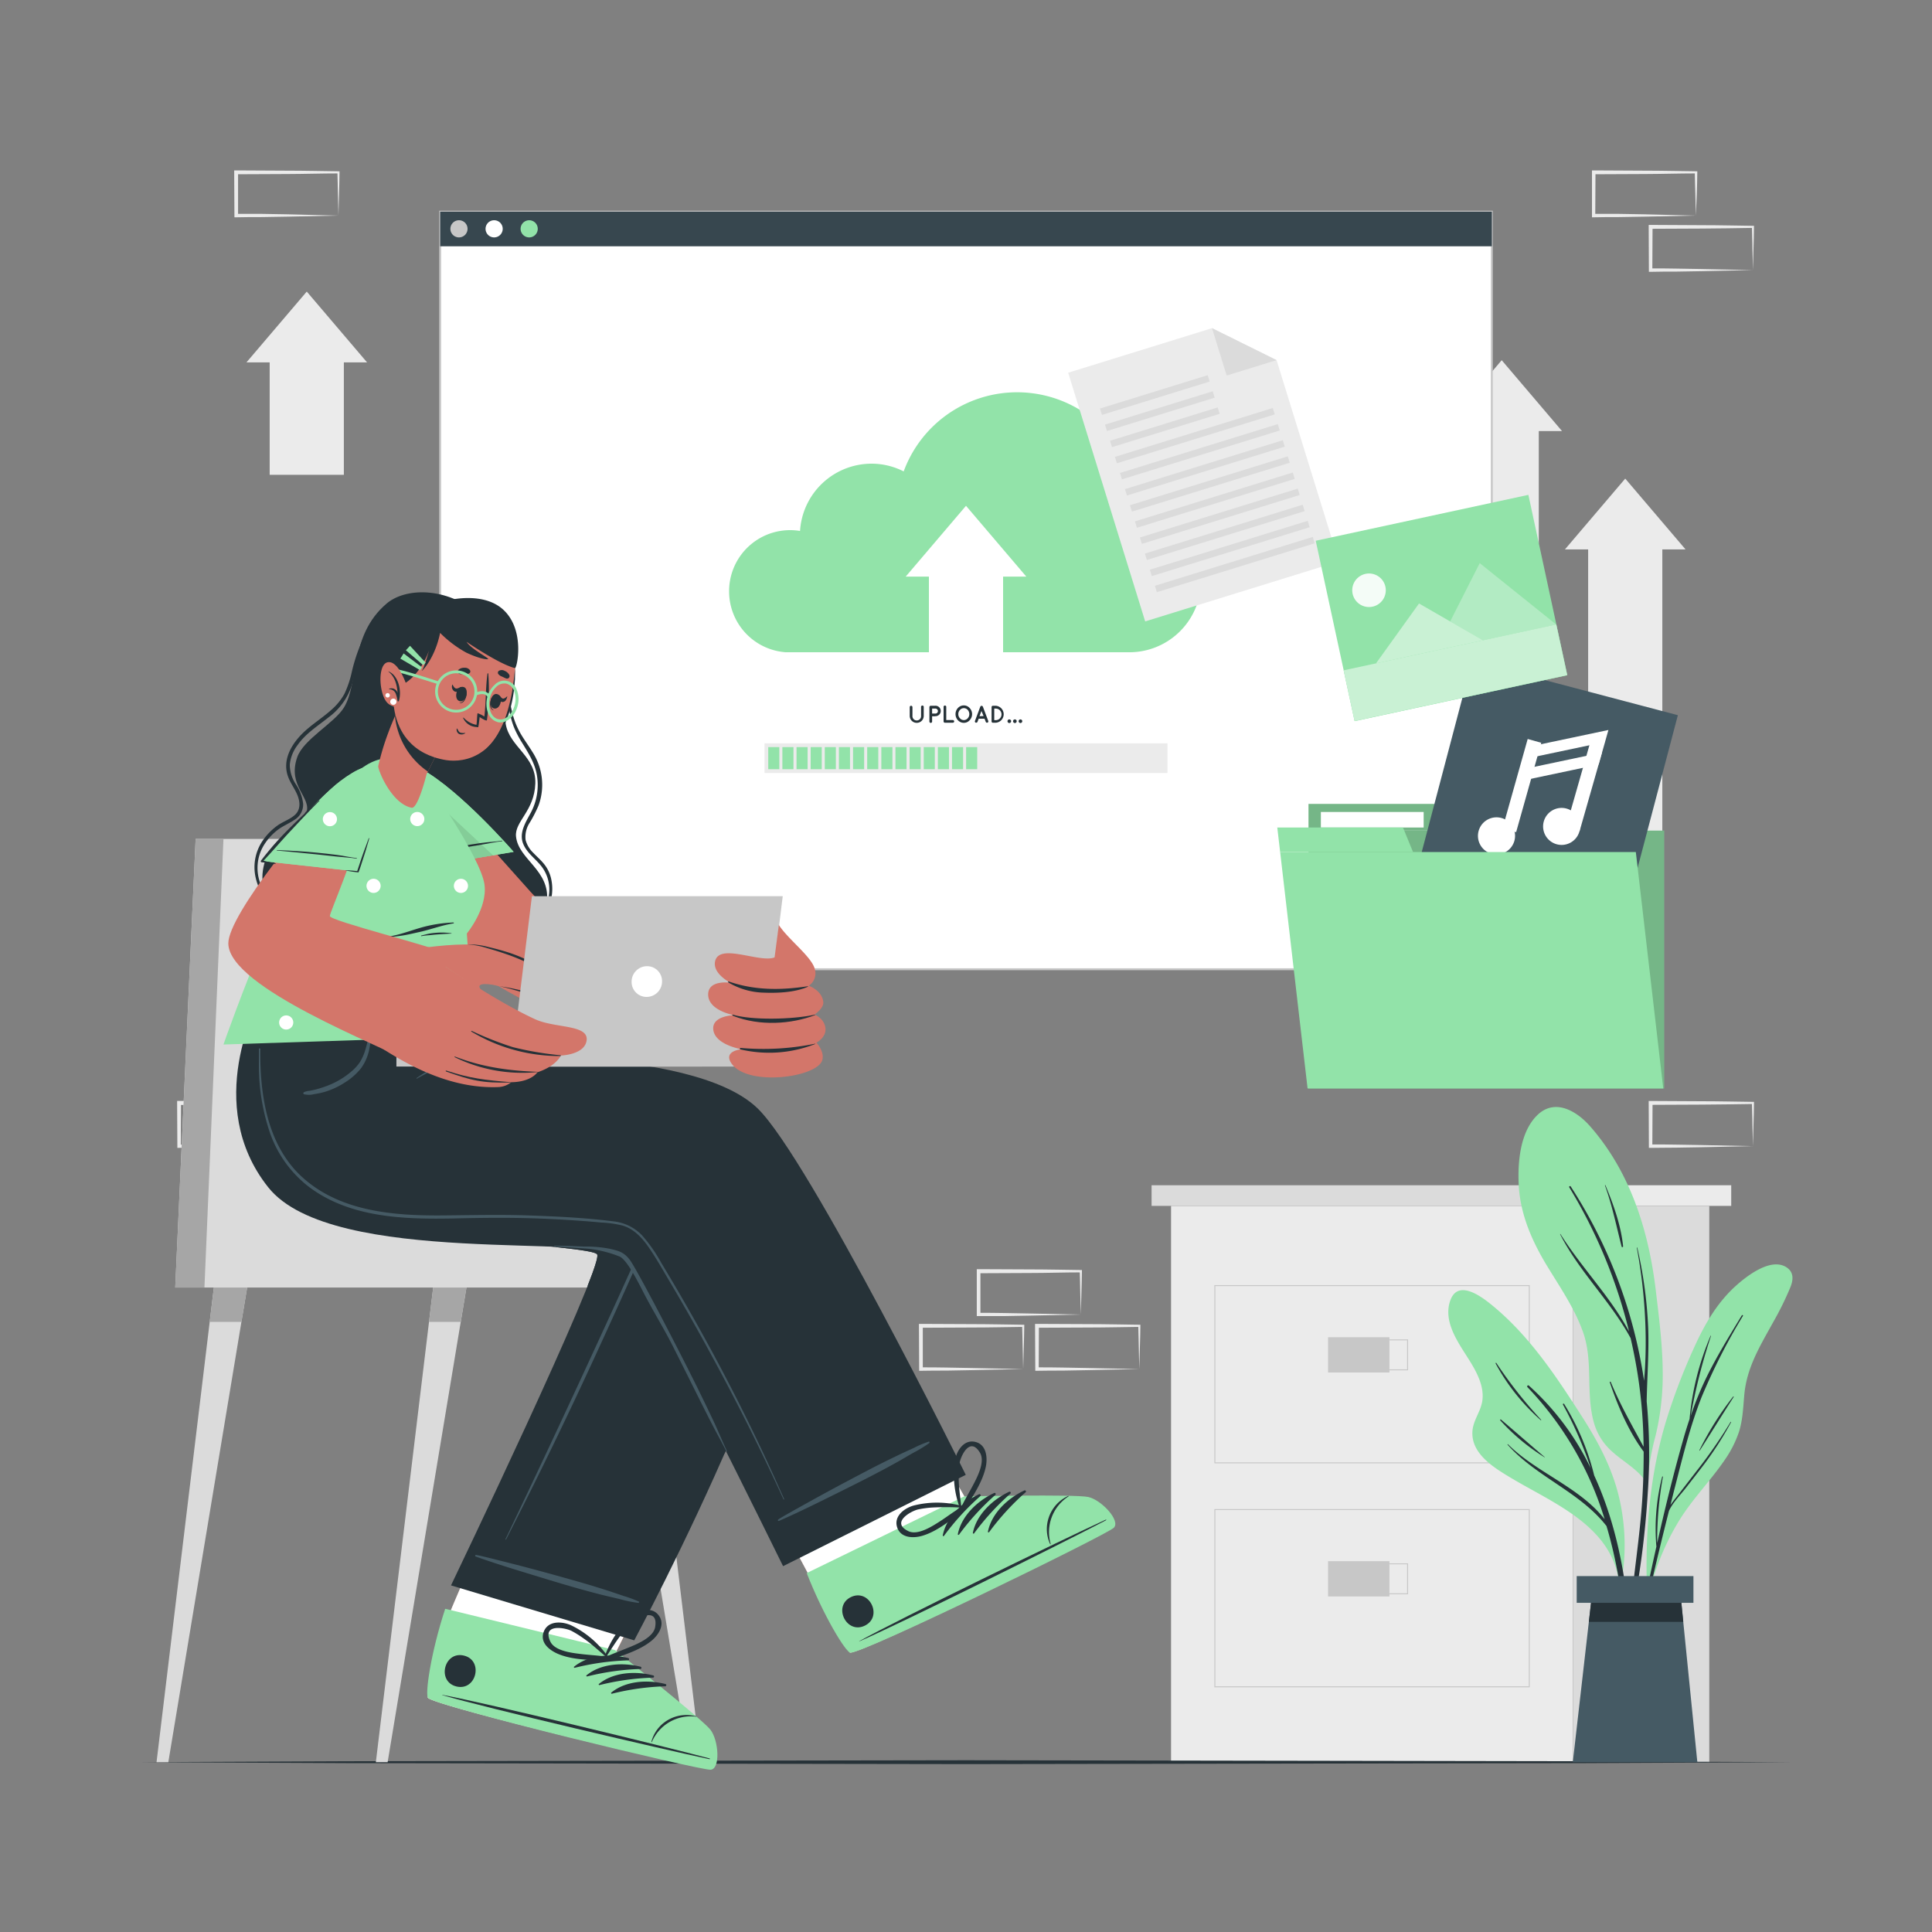 <svg xmlns="http://www.w3.org/2000/svg" viewBox="0 0 500 500"><rect x="0" y="0" width="500" height="500" fill="#808080" stroke="none"/><g id="freepik--background-complete--inject-111"><rect x="411.01" y="138.82" width="19.2" height="79.88" style="fill:#ebebeb"></rect><polygon points="405 142.19 436.22 142.19 420.61 123.86 405 142.19" style="fill:#ebebeb"></polygon><rect x="69.79" y="90.42" width="19.2" height="32.46" style="fill:#ebebeb"></rect><polygon points="63.78 93.79 95 93.79 79.39 75.46 63.78 93.79" style="fill:#ebebeb"></polygon><rect x="379.04" y="108.18" width="19.2" height="32.46" style="fill:#ebebeb"></rect><polygon points="373.03 111.56 404.25 111.56 388.64 93.22 373.03 111.56" style="fill:#ebebeb"></polygon><path d="M87.59,282.51l-13.12.28-6.66.11c-2.23.05-4.47,0-6.7.06h-.44v-.45l-.06-11.19v-.5h.5l13.24.07c4.42,0,8.83.11,13.24.16h.28v.27c0,1.9-.09,3.79-.13,5.66Zm0,0-.14-5.65c0-1.86-.11-3.71-.13-5.54l.27.28c-4.41,0-8.82.15-13.24.16l-13.24.06.5-.5,0,11.19-.45-.44c2.18,0,4.36,0,6.55.05l6.58.11Z" style="fill:#ebebeb"></path><path d="M72.82,296.62l-13.12.28L53,297c-2.23.05-4.47,0-6.7.06H45.9v-.45l-.06-11.19v-.5h.5l13.24.07c4.41,0,8.83.11,13.24.16h.28v.27c0,1.9-.08,3.79-.13,5.66Zm0,0L72.68,291c-.05-1.86-.11-3.71-.13-5.54l.27.28c-4.41.05-8.83.15-13.24.16l-13.24.06.5-.5-.05,11.19-.45-.44c2.18,0,4.36,0,6.55.05l6.58.11Z" style="fill:#ebebeb"></path><path d="M453.66,296.62l-13.13.28-6.66.11c-2.22.05-4.46,0-6.69.06h-.45v-.45l-.05-11.19v-.5h.5l13.24.07c4.41,0,8.83.11,13.24.16h.27v.27c0,1.9-.08,3.79-.13,5.66Zm0,0-.14-5.65c0-1.86-.12-3.71-.13-5.54l.27.28c-4.41.05-8.83.15-13.24.16l-13.24.06.5-.5-.06,11.19-.44-.44c2.18,0,4.36,0,6.54.05l6.58.11Z" style="fill:#ebebeb"></path><path d="M438.89,55.79l-13.13.28-6.66.11c-2.22,0-4.46,0-6.69.06H412v-.45l0-11.19v-.5h.51l13.24.07c4.41,0,8.82.11,13.24.16h.27v.27c0,1.9-.09,3.79-.13,5.66Zm0,0-.14-5.65c-.05-1.86-.12-3.71-.14-5.54l.28.28c-4.42,0-8.83.15-13.24.16l-13.24.06.5-.5-.06,11.19-.44-.44c2.18,0,4.35,0,6.54,0l6.58.11Z" style="fill:#ebebeb"></path><path d="M453.66,69.9l-13.13.28-6.66.11c-2.22,0-4.46,0-6.69.06h-.45V69.9l-.05-11.19v-.5h.5l13.24.07c4.41,0,8.83.11,13.24.16h.27v.27c0,1.9-.08,3.79-.13,5.66Zm0,0-.14-5.65c0-1.86-.12-3.71-.13-5.54l.27.27c-4.41.06-8.83.16-13.24.17l-13.24.06.5-.5-.06,11.19-.44-.44c2.18,0,4.36,0,6.54.05l6.58.11Z" style="fill:#ebebeb"></path><path d="M279.72,340.2l-13.13.28-6.66.12c-2.23,0-4.46,0-6.7,0h-.44v-.45l0-11.18v-.51h.5l13.24.06c4.42,0,8.83.11,13.25.16H280V329c0,1.89-.09,3.78-.13,5.65Zm0,0-.15-5.65c0-1.86-.11-3.7-.13-5.53l.28.27c-4.42,0-8.83.16-13.25.16l-13.24.06.5-.49,0,11.18-.45-.44c2.19,0,4.36,0,6.55.05l6.58.12Z" style="fill:#ebebeb"></path><path d="M294.85,354.31l-13.12.28-6.66.12c-2.23,0-4.47,0-6.7.05h-.44v-.45l-.06-11.19v-.5h.5l13.24.06c4.41,0,8.83.11,13.24.16h.28v.26c0,1.9-.08,3.79-.13,5.66Zm0,0-.14-5.65c0-1.86-.11-3.7-.13-5.54l.27.28c-4.41.05-8.83.16-13.24.16l-13.24.06.5-.5-.05,11.19-.45-.44c2.18,0,4.36,0,6.55.05l6.58.12Z" style="fill:#ebebeb"></path><path d="M264.8,354.31l-13.12.28-6.66.12c-2.23,0-4.46,0-6.7.05h-.44v-.45l-.06-11.19v-.5h.5l13.24.06c4.42,0,8.83.11,13.24.16h.28v.26c0,1.9-.09,3.79-.13,5.66Zm0,0-.14-5.65c0-1.86-.11-3.7-.13-5.54l.27.28c-4.41.05-8.82.16-13.24.16l-13.24.06.5-.5,0,11.19-.45-.44c2.19,0,4.36,0,6.55.05l6.58.12Z" style="fill:#ebebeb"></path><path d="M87.59,55.79l-13.12.28-6.66.11c-2.23,0-4.47,0-6.7.06h-.44v-.45L60.61,44.6v-.5h.5l13.24.07c4.42,0,8.83.11,13.24.16h.28v.27c0,1.9-.09,3.79-.13,5.66Zm0,0-.14-5.65c0-1.86-.11-3.71-.13-5.54l.27.28c-4.41,0-8.82.15-13.24.16l-13.24.06.5-.5,0,11.19-.45-.44c2.18,0,4.36,0,6.55,0l6.58.11Z" style="fill:#ebebeb"></path><rect x="303.07" y="312.09" width="104.03" height="143.97" style="fill:#ebebeb"></rect><rect x="298.03" y="306.74" width="114.11" height="5.34" style="fill:#dbdbdb"></rect><rect x="412.15" y="306.74" width="35.89" height="5.34" style="fill:#ebebeb"></rect><rect x="407.11" y="312.09" width="35.25" height="143.97" style="fill:#dbdbdb"></rect><path d="M395.9,378.71H314.28V332.59H395.9Zm-81.37-.25h81.12V332.84H314.53Z" style="fill:#c7c7c7"></path><rect x="343.7" y="346.07" width="15.89" height="9.13" style="fill:#c7c7c7"></rect><path d="M364.41,354.64H348.27v-8h16.14Zm-15.89-.25h15.64v-7.51H348.52Z" style="fill:#c7c7c7"></path><path d="M395.9,436.67H314.28V390.55H395.9Zm-81.37-.25h81.12V390.8H314.53Z" style="fill:#c7c7c7"></path><rect x="343.7" y="404.03" width="15.89" height="9.13" style="fill:#c7c7c7"></rect><path d="M364.41,412.6H348.27v-8h16.14Zm-15.89-.25h15.64v-7.51H348.52Z" style="fill:#c7c7c7"></path></g><g id="freepik--Floor--inject-111"><polygon points="36.11 456.05 89.58 455.81 143.06 455.72 250 455.55 356.94 455.72 410.42 455.81 463.89 456.05 410.42 456.3 356.94 456.38 250 456.55 143.06 456.38 89.58 456.3 36.11 456.05" style="fill:#263238"></polygon></g><g id="freepik--Window--inject-111"><rect x="113.92" y="54.78" width="272.17" height="196.05" style="fill:#fff"></rect><path d="M386.33,251.09H113.67V54.53H386.33Zm-272.16-.5H385.83V55H114.17Z" style="fill:#c7c7c7"></path><rect x="113.92" y="54.78" width="272.17" height="8.96" style="fill:#37474f"></rect><path d="M121,59.26A2.22,2.22,0,1,1,118.81,57,2.21,2.21,0,0,1,121,59.26Z" style="fill:#c7c7c7"></path><path d="M130.1,59.26A2.22,2.22,0,1,1,127.88,57,2.21,2.21,0,0,1,130.1,59.26Z" style="fill:#fff"></path><path d="M139.17,59.26A2.22,2.22,0,1,1,137,57,2.21,2.21,0,0,1,139.17,59.26Z" style="fill:#92E3A9"></path><path d="M188.69,153.05a15.79,15.79,0,0,0,14.62,15.75v0h89.44a18.57,18.57,0,0,0,1.74-37A31.28,31.28,0,0,0,233.87,122a18.31,18.31,0,0,0-8.29-2,18.56,18.56,0,0,0-18.53,17.41,15.46,15.46,0,0,0-2.57-.21A15.79,15.79,0,0,0,188.69,153.05Z" style="fill:#92E3A9"></path><rect x="240.4" y="145.86" width="19.2" height="22.98" style="fill:#fff"></rect><polygon points="234.39 149.23 265.61 149.23 250 130.9 234.39 149.23" style="fill:#fff"></polygon><rect x="197.85" y="192.37" width="104.3" height="7.68" style="fill:#ebebeb"></rect><rect x="198.82" y="193.35" width="2.87" height="5.72" style="fill:#92E3A9"></rect><rect x="202.48" y="193.35" width="2.87" height="5.72" style="fill:#92E3A9"></rect><rect x="206.14" y="193.35" width="2.87" height="5.72" style="fill:#92E3A9"></rect><rect x="209.8" y="193.35" width="2.87" height="5.72" style="fill:#92E3A9"></rect><rect x="213.45" y="193.35" width="2.87" height="5.72" style="fill:#92E3A9"></rect><rect x="217.11" y="193.35" width="2.87" height="5.72" style="fill:#92E3A9"></rect><rect x="220.77" y="193.35" width="2.87" height="5.72" style="fill:#92E3A9"></rect><rect x="224.43" y="193.35" width="2.87" height="5.72" style="fill:#92E3A9"></rect><rect x="228.09" y="193.35" width="2.87" height="5.72" style="fill:#92E3A9"></rect><rect x="231.74" y="193.35" width="2.87" height="5.72" style="fill:#92E3A9"></rect><rect x="235.4" y="193.35" width="2.87" height="5.72" style="fill:#92E3A9"></rect><rect x="239.06" y="193.35" width="2.87" height="5.72" style="fill:#92E3A9"></rect><rect x="242.72" y="193.35" width="2.87" height="5.72" style="fill:#92E3A9"></rect><rect x="246.38" y="193.35" width="2.87" height="5.72" style="fill:#92E3A9"></rect><rect x="250.03" y="193.35" width="2.87" height="5.72" style="fill:#92E3A9"></rect><path d="M237.25,187.07a1.8,1.8,0,0,1-1.81-1.81V183a.34.34,0,0,1,.34-.35.36.36,0,0,1,.36.35v2.23a1.12,1.12,0,1,0,2.23,0V183a.35.35,0,1,1,.69,0v2.23A1.8,1.8,0,0,1,237.25,187.07Z" style="fill:#263238"></path><path d="M242,185.37h-.77v1.36a.35.35,0,0,1-.7,0V183a.35.35,0,0,1,.35-.35H242a1.35,1.35,0,1,1,0,2.69Zm-.77-.7H242a.65.65,0,1,0,0-1.29h-.77Z" style="fill:#263238"></path><path d="M244.2,186.73V183a.35.35,0,1,1,.69,0v3.35h1.7a.35.35,0,0,1,.35.35.35.35,0,0,1-.35.34h-2.05A.34.34,0,0,1,244.2,186.73Z" style="fill:#263238"></path><path d="M250.94,183.23a2.28,2.28,0,0,1,.64,1.58,2.31,2.31,0,0,1-.64,1.59,2,2,0,0,1-1.5.67,2.09,2.09,0,0,1-1.53-.67,2.29,2.29,0,0,1-.62-1.59,2.26,2.26,0,0,1,.62-1.58,2.05,2.05,0,0,1,1.53-.67A2,2,0,0,1,250.94,183.23Zm-.08,1.58a1.64,1.64,0,0,0-.42-1.09,1.35,1.35,0,0,0-1-.45,1.33,1.33,0,0,0-1,.45,1.55,1.55,0,0,0-.43,1.09,1.52,1.52,0,0,0,.43,1.09,1.34,1.34,0,0,0,1,.46,1.36,1.36,0,0,0,1-.46A1.6,1.6,0,0,0,250.86,184.81Z" style="fill:#263238"></path><path d="M254.8,186h-1.52l-.31.81a.35.35,0,0,1-.32.22l-.12,0a.35.35,0,0,1-.21-.45l1.38-3.69a.35.35,0,0,1,.34-.22.34.34,0,0,1,.33.22l1.39,3.69a.36.36,0,0,1-.21.45l-.12,0a.33.33,0,0,1-.32-.22Zm-.25-.69L254,184l-.51,1.35Z" style="fill:#263238"></path><path d="M256.62,186.73V183a.34.34,0,0,1,.34-.35h.74a2.2,2.2,0,0,1,0,4.39H257A.34.34,0,0,1,256.62,186.73Zm.69-.35h.39a1.5,1.5,0,0,0,1.49-1.51,1.49,1.49,0,0,0-1.49-1.49h-.39Z" style="fill:#263238"></path><path d="M261.2,186.18a.47.47,0,1,1-.46.47A.47.47,0,0,1,261.2,186.18Z" style="fill:#263238"></path><path d="M262.65,186.18a.47.47,0,1,1,0,.94.47.47,0,1,1,0-.94Z" style="fill:#263238"></path><path d="M264.09,186.18a.47.47,0,1,1,0,.94.47.47,0,0,1,0-.94Z" style="fill:#263238"></path></g><g id="freepik--Files--inject-111"><rect x="338.64" y="214.96" width="92.05" height="66.73" style="fill:#92E3A9"></rect><polygon points="371.17 208.05 338.64 208.05 338.64 214.96 373.03 214.96 371.17 208.05" style="fill:#92E3A9"></polygon><g style="opacity:0.2"><rect x="338.64" y="214.96" width="92.05" height="66.73"></rect><polygon points="371.17 208.05 338.64 208.05 338.64 214.96 373.03 214.96 371.17 208.05"></polygon></g><rect x="341.84" y="210.14" width="26.6" height="4.02" style="fill:#fff"></rect><rect x="373.08" y="177.19" width="55.07" height="55.07" transform="translate(700.68 -130.49) rotate(104.77)" style="fill:#455a64"></rect><path d="M391.91,217.64a4.8,4.8,0,1,1-3.29-5.93A4.79,4.79,0,0,1,391.91,217.64Z" style="fill:#fff"></path><rect x="391.65" y="193.44" width="3.66" height="24.1" transform="matrix(0.96, 0.27, -0.27, 0.96, 71.61, -100.2)" style="fill:#fff"></rect><path d="M408.75,215.19a4.79,4.79,0,1,1-3.29-5.92A4.8,4.8,0,0,1,408.75,215.19Z" style="fill:#fff"></path><rect x="408.48" y="191" width="3.66" height="24.1" transform="translate(71.57 -104.9) rotate(15.94)" style="fill:#fff"></rect><polygon points="415.38 192.02 394.14 196.5 395.03 193.4 416.26 188.92 415.38 192.02" style="fill:#fff"></polygon><polygon points="413.71 197.86 392.48 202.34 393.36 199.24 414.59 194.76 413.71 197.86" style="fill:#fff"></polygon><polygon points="430.45 281.69 338.4 281.69 331.3 220.5 423.35 220.5 430.45 281.69" style="fill:#92E3A9"></polygon><polygon points="363.09 214.16 330.56 214.16 331.3 220.5 365.69 220.5 363.09 214.16" style="fill:#92E3A9"></polygon><polygon points="346.5 145.3 296.37 160.82 276.44 96.46 313.67 84.93 330.38 93.2 346.5 145.3" style="fill:#ebebeb"></polygon><polygon points="313.67 84.93 330.38 93.2 317.46 97.19 313.67 84.93" style="fill:#dbdbdb"></polygon><rect x="284.28" y="101.39" width="29.18" height="1.73" transform="translate(614.61 111.54) rotate(162.8)" style="fill:#dbdbdb"></rect><rect x="285.57" y="105.56" width="29.18" height="1.73" transform="translate(618.37 119.31) rotate(162.8)" style="fill:#dbdbdb"></rect><rect x="286.86" y="109.73" width="29.18" height="1.73" transform="translate(622.13 127.09) rotate(162.8)" style="fill:#dbdbdb"></rect><rect x="287.85" y="111.9" width="42.76" height="1.73" transform="translate(637.97 129.02) rotate(162.8)" style="fill:#dbdbdb"></rect><rect x="289.14" y="116.07" width="42.76" height="1.73" transform="translate(641.73 136.79) rotate(162.8)" style="fill:#dbdbdb"></rect><rect x="290.43" y="120.24" width="42.76" height="1.73" transform="translate(645.49 144.57) rotate(162.8)" style="fill:#dbdbdb"></rect><rect x="291.72" y="124.41" width="42.76" height="1.73" transform="translate(649.25 152.34) rotate(162.8)" style="fill:#dbdbdb"></rect><rect x="293.01" y="128.58" width="42.76" height="1.73" transform="translate(653.01 160.12) rotate(162.8)" style="fill:#dbdbdb"></rect><rect x="294.31" y="132.75" width="42.76" height="1.73" transform="translate(656.77 167.89) rotate(162.8)" style="fill:#dbdbdb"></rect><rect x="295.6" y="136.92" width="42.76" height="1.73" transform="translate(660.52 175.66) rotate(162.8)" style="fill:#dbdbdb"></rect><rect x="296.89" y="141.1" width="42.76" height="1.73" transform="translate(664.28 183.44) rotate(162.8)" style="fill:#dbdbdb"></rect><rect x="298.18" y="145.27" width="42.76" height="1.73" transform="translate(668.04 191.21) rotate(162.8)" style="fill:#dbdbdb"></rect><rect x="349.15" y="129.2" width="47.76" height="56.3" transform="translate(448.17 -240.48) rotate(77.82)" style="fill:#92E3A9"></rect><polygon points="371.47 168.39 402.76 161.64 382.95 145.74 371.47 168.39" style="fill:#92E3A9"></polygon><g style="opacity:0.3"><polygon points="371.47 168.39 402.76 161.64 382.95 145.74 371.47 168.39" style="fill:#fff"></polygon></g><polygon points="356.07 171.73 383.82 165.74 367.24 156.18 356.07 171.73" style="fill:#92E3A9"></polygon><g style="opacity:0.5"><polygon points="356.07 171.73 383.82 165.74 367.24 156.18 356.07 171.73" style="fill:#fff"></polygon></g><rect x="348.5" y="167.43" width="56.3" height="13.42" transform="translate(-28.25 83.35) rotate(-12.18)" style="fill:#92E3A9"></rect><g style="opacity:0.5"><rect x="348.5" y="167.43" width="56.3" height="13.42" transform="translate(-28.25 83.35) rotate(-12.18)" style="fill:#fff"></rect></g><path d="M354.37,157.1a4.34,4.34,0,1,0-4.05-2.61A4.34,4.34,0,0,0,354.37,157.1Z" style="fill:#fff;opacity:0.9"></path></g><g id="freepik--Character--inject-111"><polygon points="156.69 325.34 159.48 342.1 178.41 456.05 181.46 456.05 167.69 342.1 165.66 325.34 156.69 325.34" style="fill:#dbdbdb"></polygon><polygon points="165.66 325.34 156.69 325.34 159.48 342.1 167.69 342.1 165.66 325.34" style="fill:#a6a6a6"></polygon><polygon points="97.27 456.05 100.32 456.05 119.24 342.1 122.03 325.34 113.06 325.34 111.03 342.1 97.27 456.05" style="fill:#dbdbdb"></polygon><polygon points="113.06 325.34 111.03 342.1 119.24 342.1 122.03 325.34 113.06 325.34" style="fill:#a6a6a6"></polygon><polygon points="40.51 456.05 43.56 456.05 62.48 342.1 65.28 325.34 56.3 325.34 54.27 342.1 40.51 456.05" style="fill:#dbdbdb"></polygon><polygon points="54.27 342.1 62.48 342.1 65.28 325.34 56.3 325.34 54.27 342.1" style="fill:#a6a6a6"></polygon><polygon points="45.35 333.21 184 333.21 184 318.6 132.1 318.6 114.65 217.11 50.63 217.11 45.35 333.21" style="fill:#dbdbdb"></polygon><polygon points="45.35 333.21 52.91 333.21 57.83 217.11 50.63 217.11 45.35 333.21" style="fill:#a6a6a6"></polygon><path d="M183.69,457.71c-2.51.24-70.8-16.1-72.95-18.32-.26-.24,1.09-6.45,3.07-14.91l0-.17C115.08,419,135,375.56,135,375.56L179.28,388,159.13,428.2s8.32,6,15.46,11.74c0,0,0,0,0,0,4.41,3.51,8.21,6.66,9,7.69C185.71,450.32,186.19,457.5,183.69,457.71Z" style="fill:#d3766a"></path><path d="M183.68,457.71c-2.5.24-70.79-16.1-72.94-18.31-.26-.26,1.09-6.45,3.07-14.92l0-.16c.45-2,3.52-9.3,7.18-17.65,7.28,2,33.39,9.05,42.88,12l-4.78,9.54s8.33,6,15.47,11.75a0,0,0,0,1,0,0c4.4,3.51,8.21,6.67,9,7.68C185.71,450.33,186.19,457.5,183.68,457.71Z" style="fill:#fff"></path><path d="M183.91,458c-2.58.22-70.92-16.31-73.12-18.58-.84-.86.68-11.65,4.43-23.07l44,10.71s22.49,17.83,24.64,20.59S186.49,457.82,183.91,458Z" style="fill:#92E3A9"></path><path d="M183.59,455.07C172.2,452,126,440.78,114.5,438.63c-.09,0-.11.05,0,.07C125.7,442,172,452.83,183.55,455.26,183.79,455.31,183.83,455.13,183.59,455.07Z" style="fill:#263238"></path><path d="M180.1,444.17a9.46,9.46,0,0,0-7.53,1.14,9.15,9.15,0,0,0-4,5.49c0,.07.11.1.14,0a10.93,10.93,0,0,1,11.39-6.53A.07.07,0,1,0,180.1,444.17Z" style="fill:#263238"></path><path d="M162.58,429.11c-4.57-1.17-10.28-.84-14,2.23-.15.11,0,.32.18.28a65.37,65.37,0,0,1,13.79-1.92A.3.3,0,0,0,162.58,429.11Z" style="fill:#263238"></path><path d="M165.79,431.35c-4.57-1.17-10.28-.84-14,2.22-.14.12,0,.32.18.29a64.83,64.83,0,0,1,13.8-1.93A.3.3,0,0,0,165.79,431.35Z" style="fill:#263238"></path><path d="M169,433.59c-4.57-1.18-10.28-.84-14,2.22-.15.12,0,.32.18.28a65.37,65.37,0,0,1,13.79-1.92A.29.29,0,0,0,169,433.59Z" style="fill:#263238"></path><path d="M172.2,435.82c-4.57-1.17-10.28-.84-14,2.22-.14.12,0,.33.18.29a64.82,64.82,0,0,1,13.8-1.92A.3.3,0,0,0,172.2,435.82Z" style="fill:#263238"></path><path d="M120.05,428.46c-5.15-1.23-7.07,6.77-1.91,8S125.21,429.69,120.05,428.46Z" style="fill:#263238"></path><path d="M170.49,418.08c-1.85-2.49-5.23-1.31-7.14.34a24.82,24.82,0,0,0-7,10.72c0,.09,0,.15.12.16a.57.57,0,0,0,.73.57c3.81-1.47,8.07-2.57,11.31-5.16C170.4,423.2,172.25,420.43,170.49,418.08Zm-8,8.38c-1.85.77-3.74,1.44-5.57,2.28,1.38-2.09,2.65-4.22,4.23-6.17a28.12,28.12,0,0,1,2.42-2.69c1.37-1.27,6.79-4,6,1.08C169.22,423.77,164.72,425.55,162.51,426.46Z" style="fill:#263238"></path><path d="M144.54,428.08c3.85,1.58,8.24,1.44,12.31,1.78a.57.57,0,0,0,.54-.75c.07,0,.12-.11.06-.19a24.73,24.73,0,0,0-9.72-8.33c-2.3-1-5.88-1.22-7,1.68S142.3,427.16,144.54,428.08Zm-2.13-3.28c-2.16-4.68,3.82-3.57,5.49-2.73A27.12,27.12,0,0,1,151,424c2.06,1.42,3.88,3.12,5.79,4.73-2-.29-4-.4-6-.62C148.4,427.82,143.59,427.38,142.41,424.8Z" style="fill:#263238"></path><path d="M164.14,424.52,116.72,410.3s39.09-81.45,37.85-85.59c-.82-2.77-59.42-3-76.59-18.38C60.2,290.36,74,259,74,259l49.27-.25s-.85,10.28,1,11.88c1.24,1.07,68.6,7,81.5,31.76C217.55,324.88,164.14,424.52,164.14,424.52Z" style="fill:#263238"></path><path d="M154.58,324.7c.21.7-.74,3.63-2.48,8l35.41,43.5c12.63-28.78,24.5-62,18.34-73.81-12.91-24.76-80.26-30.69-81.51-31.76-1.87-1.6-1-11.88-1-11.88L92,258.92l52,63.84C150.27,323.44,154.36,324,154.58,324.7Z" style="fill:#263238"></path><path d="M165.32,414.49a30,30,0,0,0-3.87-1.44c-1.37-.46-2.73-.93-4.11-1.38-2.7-.87-5.42-1.7-8.16-2.47-5.5-1.56-11-3.09-16.56-4.5-2.9-.73-9.09-2.33-9.47-2.27-.19,0-.23.33-.07.39,5.36,1.92,10.81,3.56,16.25,5.22s10.87,3.3,16.38,4.69c1.53.38,3.06.72,4.59,1.09a33.61,33.61,0,0,0,4.88,1C165.33,414.88,165.49,414.58,165.32,414.49Z" style="fill:#455a64"></path><path d="M76.69,268.4c.15-1.65.33-3.29.52-4.93,0-.19.32-.19.3,0-.66,6.67-1.33,13.49-.1,20.13a28.58,28.58,0,0,0,8.8,15.94c9.77,9.12,23.44,11.8,36.17,14,7.3,1.24,14.63,2.19,22,2.92,3.6.35,7.22.64,10.83.86s7.18.26,10.76.46c1.13.06,2.15.58,2,1.88a9.4,9.4,0,0,1-.86,2.26c-.38.87-.77,1.74-1.16,2.61q-2.14,4.88-4.33,9.75-4.5,10-9.13,20-9.18,19.82-19.06,39.3-1.22,2.42-2.45,4.83c0,.1-.21,0-.16-.1q9.44-19.73,18.63-39.57,4.56-9.84,9.09-19.71,2.25-4.93,4.48-9.88l2.22-4.95,1.11-2.47c.3-.69,1.42-2.34.65-3-.51-.43-1.58-.28-2.2-.3l-2.86-.09c-1.81-.06-3.62-.13-5.43-.22q-5.49-.28-11-.76-10.74-.93-21.4-2.67c-12.65-2-26.41-4.33-36.54-12.82a30.46,30.46,0,0,1-9.72-14.17C75.91,281.47,76.1,274.82,76.69,268.4Z" style="fill:#455a64"></path><path d="M287.87,395.28c-1.78,1.79-64.8,32.75-67.87,32.41-.36,0-3.28-5.66-7.15-13.44l-.08-.16c-2.47-4.92-24.89-46.32-24.89-46.32l39.21-19.85,23,40.29s10.26-.67,19.4-.81h0c5.63-.1,10.57-.1,11.84.18C284.71,388.3,289.66,393.52,287.87,395.28Z" style="fill:#d3766a"></path><path d="M287.87,395.28c-1.78,1.78-64.8,32.75-67.88,32.41-.35,0-3.27-5.66-7.14-13.44l-.08-.15-.53-1q-.18-.37-.39-.75l-.59-1.11c-1.71-3.23-4.51-8.47-7.6-14.21l40-20.15,6.49,11.37s10.26-.66,19.4-.82h0c5.63-.1,10.58-.1,11.84.18C284.71,388.3,289.66,393.52,287.87,395.28Z" style="fill:#fff"></path><path d="M288.25,395.39c-1.85,1.82-65,32.67-68.18,32.32-1.19-.12-6.9-9.4-11.29-20.6l40.75-19.84s28.69-.6,32.11.15S290.09,393.58,288.25,395.39Z" style="fill:#92E3A9"></path><path d="M286.11,393.31c-10.72,4.91-53.48,25.73-63.7,31.4-.08,0-.06.1,0,.06,10.73-4.63,53.32-25.8,63.75-31.29C286.41,393.36,286.33,393.2,286.11,393.31Z" style="fill:#263238"></path><path d="M276.47,387.14a9.43,9.43,0,0,0-5.08,5.68,9.18,9.18,0,0,0,.4,6.81c0,.06.15,0,.12-.07a11,11,0,0,1,4.62-12.29C276.61,387.22,276.55,387.1,276.47,387.14Z" style="fill:#263238"></path><path d="M253.37,386.71c-4.26,2-8.45,5.91-9.39,10.66,0,.19.23.24.32.11a65,65,0,0,1,9.4-10.28A.3.3,0,0,0,253.37,386.71Z" style="fill:#263238"></path><path d="M257.27,386.39c-4.27,2-8.45,5.91-9.39,10.66,0,.19.22.23.32.11a64.51,64.51,0,0,1,9.4-10.28A.3.3,0,0,0,257.27,386.39Z" style="fill:#263238"></path><path d="M261.16,386.07c-4.26,2-8.45,5.91-9.39,10.66,0,.18.23.23.32.11a65,65,0,0,1,9.4-10.28A.3.3,0,0,0,261.16,386.07Z" style="fill:#263238"></path><path d="M265.06,385.75c-4.27,2-8.45,5.9-9.39,10.66,0,.18.22.23.32.1a65.38,65.38,0,0,1,9.4-10.28A.29.29,0,0,0,265.06,385.75Z" style="fill:#263238"></path><path d="M220.2,413.33c-4.75,2.34-1.13,9.72,3.63,7.38S225,411,220.2,413.33Z" style="fill:#263238"></path><path d="M252.43,373.17c-3-.73-4.87,2.32-5.29,4.82a24.85,24.85,0,0,0,1.44,12.72.12.12,0,0,0,.19.05.58.58,0,0,0,.93,0c2-3.56,4.58-7.12,5.43-11.18C255.62,377.17,255.28,373.86,252.43,373.17Zm-.8,11.55c-.94,1.77-2,3.49-2.84,5.3-.27-2.48-.65-4.94-.68-7.45a25.59,25.59,0,0,1,.16-3.61c.23-1.85,2.66-7.43,5.34-3C255.08,378.37,252.75,382.6,251.63,384.72Z" style="fill:#263238"></path><path d="M238.82,397.42c4-1.23,7.26-4.14,10.61-6.48a.57.57,0,0,0-.06-.92c0-.08,0-.16-.07-.19a24.8,24.8,0,0,0-12.8-.21c-2.44.66-5.31,2.8-4.29,5.73C233.17,398.12,236.5,398.14,238.82,397.42Zm-3.74-1.16c-4.64-2.24.67-5.19,2.49-5.61a25.48,25.48,0,0,1,3.58-.5,71.8,71.8,0,0,1,7.48,0c-1.72,1-3.33,2.22-5,3.33C241.63,394.76,237.64,397.49,235.08,396.26Z" style="fill:#263238"></path><path d="M249.94,381.69l-47.28,23.63s-36.9-75-40.95-79.86C156.31,319,86,328.11,69.44,307.3,52.29,285.78,67,259.05,67,259.05l53.5,0s.16,5.94-2.92,14.62c0,0,61.18-3.64,78.5,13.19C209.36,299.73,249.94,381.69,249.94,381.69Z" style="fill:#263238"></path><path d="M107.81,279a91.41,91.41,0,0,1,8.52-5.2,35.06,35.06,0,0,1,6.44-2.61c1.56-.38,2.25-.49.78.2l-3.93,1.87.83,0,3.15-.12c2.06-.05,4.12,0,6.18-.05,4.17,0,8.31.37,12.47.58.11,0,.11.18,0,.17-4.16-.13-8.33.09-12.49.07-2.06,0-4.12,0-6.18.09l-3,.05a24.28,24.28,0,0,1-2.56,0l-1.15.54c-3,1.43-6,2.91-9,4.56C107.82,279.2,107.73,279.09,107.81,279Z" style="fill:#455a64"></path><path d="M121.76,257c-.55,2.53-1,5.07-1.65,7.58-.29,1.14-.57,2.31-1,3.43-.34,1-.85,2-1.92,2.27-1.24.29-1.63-.77-1.56-1.8a33.19,33.19,0,0,1,.52-3.44c.21-1.31.43-2.62.63-3.93.09-.66.19-1.31.28-2,0-.16.1-1.42.18-1.78,0,0,0,.06.07.05h0a.09.09,0,0,0,.08-.06c0-.1,0-.12-.07-.19a.09.09,0,0,0-.11,0c-.24.14-.24.46-.31.7-.18.64-.37,1.28-.53,1.93q-.47,1.81-.87,3.63c-.26,1.22-.52,2.43-.77,3.65a5.51,5.51,0,0,0-.15,2.79,2.12,2.12,0,0,0,2,1.54l-.13.24c-.1.25-.17.52-.25.78a7.15,7.15,0,0,0-.23.79,2.44,2.44,0,0,0-.06.39c0,.14,0,.28,0,.43s.29.35.39.13a3.13,3.13,0,0,1,.22-.36,2,2,0,0,0,.17-.43c.07-.25.14-.5.19-.76s.13-.51.17-.77,0-.31,0-.46a2.94,2.94,0,0,0,1.42-.6,4.81,4.81,0,0,0,1.42-2.34c.34-1.05.6-2.14.86-3.22a47.57,47.57,0,0,0,1.32-8.12C122.23,256.81,121.82,256.71,121.76,257Z" style="fill:#455a64"></path><path d="M96,264.2c-.19,1.25-.29,2.51-.53,3.75s-.53,2.43-.89,3.62a12.73,12.73,0,0,1-1.42,3.28,11.82,11.82,0,0,1-2.34,2.55A21.1,21.1,0,0,1,85,280.88a28.51,28.51,0,0,1-3.24,1.06c-.57.15-1.15.27-1.73.37a3.73,3.73,0,0,0-1.4.37.29.29,0,0,0,0,.49,5.13,5.13,0,0,0,2.61,0,19.9,19.9,0,0,0,2.76-.58,20.3,20.3,0,0,0,5.18-2.39,16.74,16.74,0,0,0,4.26-3.74,12.43,12.43,0,0,0,2.18-5.22,25.46,25.46,0,0,0,.53-7A.12.12,0,0,0,96,264.2Z" style="fill:#455a64"></path><path d="M240.34,373.09a28.86,28.86,0,0,0-3.8,1.61c-1.31.6-2.63,1.2-3.93,1.82-2.56,1.23-5.11,2.49-7.63,3.8-5.07,2.65-10.13,5.33-15.13,8.11-2.61,1.45-8.21,4.54-8.45,4.84s.07.4.23.33c5.21-2.28,10.29-4.82,15.39-7.35s10.17-5.07,15.13-7.84c1.37-.77,2.72-1.58,4.09-2.36a35.06,35.06,0,0,0,4.26-2.59C240.62,373.36,240.53,373,240.34,373.09Z" style="fill:#455a64"></path><path d="M67,271.49a.18.18,0,0,1,.36,0c-.1,11.62,1.69,24.61,10.63,32.94,9.81,9.14,23.95,10.23,36.68,10.12,7.31-.06,14.61-.25,21.91,0s14.76.59,22.05,1.52a12,12,0,0,1,7.48,3.58,38.68,38.68,0,0,1,5,7.13q5.52,9.14,10.68,18.47,10.28,18.56,19,37.9,1.08,2.4,2.15,4.81c0,.1-.11.19-.16.08q-8.88-19.4-19.11-38.13-5.08-9.37-10.54-18.55c-1.7-2.88-3.35-5.82-5.26-8.57-1.68-2.43-3.78-4.72-6.69-5.6a27,27,0,0,0-5.44-.79c-1.87-.17-3.74-.33-5.61-.46q-5.46-.4-10.94-.6c-7.36-.27-14.72-.18-22.09,0-12.79.23-26.76-.21-37.37-8.35a30.15,30.15,0,0,1-9.85-13.76A54.14,54.14,0,0,1,67,275.88C67,274.42,67,273,67,271.49Z" style="fill:#455a64"></path><path d="M143.6,322.38c2.61,0,5.22.15,7.82.24a30.53,30.53,0,0,1,6.48.58c2,.49,3.54.73,5.16,2.94,2,2.76,13,24,17.61,33.37,1.28,2.61,2.55,5.22,3.79,7.84s2.41,5.49,3.68,8.2a.09.09,0,0,1-.15.08c-1.13-2.26-2.38-4.47-3.55-6.72s-2.3-4.52-3.44-6.79q-3.42-6.87-6.87-13.73c-2.29-4.54-5.06-9-7.38-13.47-1.94-3.8-4.6-9-6.45-9.75a30.68,30.68,0,0,0-8.08-2c-2.88-.2-5.75-.38-8.63-.63A.1.1,0,1,1,143.6,322.38Z" style="fill:#455a64"></path><path d="M100,156.25c-9.65,8.27-7,20.34-11,26.88-2.46,4-10.49,8.23-12.08,12.84-2.63,7.58,3.8,10.3,2.36,14.42-2,5.83-9.85,5.38-11.25,14.92s9.09,19.7,34,22.45,38.62-6.37,39.51-14.47-7.4-10.8-8-16.84c-.36-3.87,4.76-6.56,5-13.67s-6.68-9.43-7.67-15.47,2.21-20.72-6.67-28.21S104.71,152.16,100,156.25Z" style="fill:#263238"></path><path d="M101.07,156.46a20.65,20.65,0,0,0-6.41,7.39,45.08,45.08,0,0,0-3.56,9.8,26.77,26.77,0,0,1-1.94,5.87,15.13,15.13,0,0,1-3.34,4.13c-2.7,2.44-5.92,4.29-8.34,7s-4.08,6.07-3.16,9.61c.5,1.92,1.76,3.49,2.55,5.28s1,3.82-.41,5.23c-1.25,1.21-3,1.76-4.47,2.75a15.84,15.84,0,0,0-3.64,3.53,12.18,12.18,0,0,0-2.29,9.58c1.47,7.76,8.74,12.17,15.46,15,.93.38,1.87.76,2.82,1.13.14.06.27-.15.12-.21-6.74-3-14.57-6.56-17.15-14.1a11.34,11.34,0,0,1,1.16-10A14.43,14.43,0,0,1,72,214.68c1.35-1,2.92-1.61,4.3-2.57A4.59,4.59,0,0,0,78.45,208a11.37,11.37,0,0,0-1.86-5A9.22,9.22,0,0,1,75,197.84a9.94,9.94,0,0,1,2-5c2.09-3,5.2-4.92,8-7.17a16.74,16.74,0,0,0,6.07-8.39c.52-1.78.84-3.61,1.28-5.4A49.13,49.13,0,0,1,93.82,167a23.47,23.47,0,0,1,5.27-8.68,12.78,12.78,0,0,1,2.06-1.69C101.23,156.54,101.15,156.41,101.07,156.46Z" style="fill:#263238"></path><path d="M142.62,227.35a9.31,9.31,0,0,0-1.73-3.63c-.86-1.1-1.91-2-2.87-3a7.16,7.16,0,0,1-2-3.36,6.74,6.74,0,0,1,1.1-4.5,34.83,34.83,0,0,0,2.23-4.34,15.59,15.59,0,0,0-1.56-13.92c-.85-1.39-1.81-2.71-2.67-4.1a20.38,20.38,0,0,1-2.21-4.84c-1.12-3.75-1.36-7.71-2.28-11.51a59.11,59.11,0,0,0-4-11.31c0-.09-.17,0-.13.08A51.3,51.3,0,0,1,130,173.1c.79,3.33,1.1,6.73,1.69,10.1a24.81,24.81,0,0,0,1.26,4.86,26.89,26.89,0,0,0,2.16,4.16c1.69,2.75,3.43,5.46,3.89,8.72a15.24,15.24,0,0,1-1.6,9.33c-1.31,2.48-3.15,5.21-2,8.11,1,2.46,3.31,3.93,4.86,6a9.83,9.83,0,0,1,1.69,7.88c-1.34,7-8.34,10.44-14.88,10.79a.16.16,0,0,0,0,.32c5.7-.07,11.89-2.57,14.56-7.9A12,12,0,0,0,142.62,227.35Z" style="fill:#263238"></path><path d="M104.19,206.66c2.38,9.79,18,44,23.5,47.71,6.41,4.29,40.36,21.45,46.77,19.38,2.21-.72,11.7-24.41,7.44-26.25-13-5.64-37.52-9.89-41-12.91-2.29-2-16.14-18.18-28.84-31.78C107.28,197.67,102.66,200.34,104.19,206.66Z" style="fill:#d3766a"></path><path d="M102.38,206.06c1.2,6.35,6.71,18.4,6.71,18.4l23.84-4s-13.73-15.83-23.77-21.38C105.13,196.88,101.17,199.63,102.38,206.06Z" style="fill:#92E3A9"></path><path d="M102.38,206.06c1.2,6.35,6.71,18.4,6.71,18.4l23.84-4s-13.73-15.83-23.77-21.38C105.13,196.88,101.17,199.63,102.38,206.06Z" style="fill:#92E3A9"></path><path d="M109.82,212a1.83,1.83,0,1,1-1.83-1.83A1.82,1.82,0,0,1,109.82,212Z" style="fill:#fff"></path><path d="M108.72,221.21c3.5-.82,7-1.59,10.55-2.21q2.64-.47,5.31-.84c1.78-.25,3.58-.32,5.35-.6.1,0,.11.14,0,.15-1.78.18-3.55.61-5.32.89l-5.31.88c-3.53.6-7.07,1.2-10.59,1.88C108.63,221.38,108.62,221.23,108.72,221.21Z" style="fill:#263238"></path><path d="M127.62,221.38l-18.54,3.08s-5.5-12.05-6.69-18.41c-.61-3.27.11-5.59,1.51-6.79Z" style="opacity:0.1"></path><path d="M122.65,268.19l-64.82,2.13s19.67-56.45,33.92-69.93c6.49-6.13,12.38-4.78,17.16-.28,1.2,1.12,15.58,21.87,16.48,28.85.8,6.16-4.57,12.63-4.57,12.63Z" style="fill:#92E3A9"></path><path d="M75.9,229.26a1.83,1.83,0,0,1-1.83,1.83,1.42,1.42,0,0,1-.5-.08c.5-1.1,1-2.19,1.51-3.27A1.79,1.79,0,0,1,75.9,229.26Zm20.78-1.83a1.83,1.83,0,1,0,1.83,1.83A1.83,1.83,0,0,0,96.68,227.43Zm22.62,0a1.83,1.83,0,1,0,1.82,1.83A1.83,1.83,0,0,0,119.3,227.43ZM85.38,210.14A1.83,1.83,0,1,0,87.21,212,1.83,1.83,0,0,0,85.38,210.14Zm22.61,0a1.83,1.83,0,1,0,1.83,1.83A1.83,1.83,0,0,0,108,210.14ZM74.07,262.79a1.83,1.83,0,1,0,1.83,1.83A1.83,1.83,0,0,0,74.07,262.79Zm22.61,0a1.83,1.83,0,1,0,1.83,1.83A1.83,1.83,0,0,0,96.68,262.79Zm22.62,0a1.83,1.83,0,1,0,1.82,1.83A1.83,1.83,0,0,0,119.3,262.79ZM85.38,245.5a1.83,1.83,0,1,0,1.83,1.83A1.83,1.83,0,0,0,85.38,245.5Zm22.61,0a1.83,1.83,0,1,0,1.83,1.83A1.83,1.83,0,0,0,108,245.5Z" style="fill:#fff"></path><path d="M116.83,241.52a17.9,17.9,0,0,0-3.94-.12,16.69,16.69,0,0,0-1.85.23c-.69.14-1.36.33-2,.48-.12,0-.06.19,0,.17a17.56,17.56,0,0,1,2.06-.25c.62-.05,1.24-.13,1.87-.18,1.28-.09,2.56-.18,3.84-.24C116.87,241.6,116.88,241.53,116.83,241.52Z" style="fill:#263238"></path><path d="M117.37,238.74a35.82,35.82,0,0,0-8.61,1.38c-2.91.85-5.82,2-8.84,2.34-.12,0-.11.2,0,.19,1.45-.16,2.89-.32,4.33-.55s2.86-.58,4.28-.89c3-.66,5.84-1.77,8.85-2.24A.12.12,0,0,0,117.37,238.74Z" style="fill:#263238"></path><path d="M97.88,198.3c0,1.18,3.5,9.71,8.64,10.74,1.67.33,3.89-8.73,3.89-8.73l.32-.63,4.42-8.85L105.91,181l-1.36-1.33s-1,2.5-2.33,5.63c-.06.14-.12.28-.18.44s-.15.34-.22.51l-.58,1.41c-.14.37-.29.72-.43,1.1s-.28.76-.43,1.15A65.49,65.49,0,0,0,97.88,198.3Z" style="fill:#d3766a"></path><path d="M102.22,185.34a19.85,19.85,0,0,0,8.51,14.34l4.42-8.85L105.91,181l-1.36-1.33S103.5,182.21,102.22,185.34Z" style="fill:#263238"></path><path d="M132.45,180.58c-3.51,17-14.08,16.81-17.75,16-3.32-.69-14.56-3.46-12.83-20.73s10.75-21,18.44-19.83S136,163.58,132.45,180.58Z" style="fill:#d3766a"></path><path d="M125.77,193.77a11.4,11.4,0,0,0,1.91-2.08,19.1,19.1,0,0,0,1.51-2.38,26.7,26.7,0,0,0,2.13-5.23,43,43,0,0,0,1.28-5.5l.39-2.82.29-2.83,0,2.85-.26,2.85a36.92,36.92,0,0,1-1.18,5.6,24.52,24.52,0,0,1-2.27,5.26A13.46,13.46,0,0,1,125.77,193.77Z" style="fill:#263238"></path><path d="M131,175.59c-.39-.14-.72-.33-1.09-.5a1.91,1.91,0,0,1-1-.73.62.62,0,0,1,.17-.73,1.51,1.51,0,0,1,1.55,0,2.25,2.25,0,0,1,1.2,1.09A.66.66,0,0,1,131,175.59Z" style="fill:#263238"></path><path d="M119.07,174.45c.41,0,.79,0,1.2,0a2,2,0,0,0,1.22-.21.6.6,0,0,0,.17-.73,1.53,1.53,0,0,0-1.39-.69,2.21,2.21,0,0,0-1.55.46A.66.66,0,0,0,119.07,174.45Z" style="fill:#263238"></path><path d="M120.8,179.22c0-.05-.11,0-.11.08-.2,1.17-.63,2.47-1.76,2.64,0,0,0,.06,0,.06C120.25,182.08,120.79,180.35,120.8,179.22Z" style="fill:#263238"></path><path d="M120,177.8c-1.83-.53-2.74,3.18-1.05,3.66S121.55,178.23,120,177.8Z" style="fill:#263238"></path><path d="M119.24,177.81c-.38.13-.79.42-1.19.37s-.7-.54-.91-1c0,0-.06,0-.07,0a1.4,1.4,0,0,0,.64,1.8c.67.26,1.32-.24,1.68-.91C119.45,178,119.39,177.76,119.24,177.81Z" style="fill:#263238"></path><path d="M127.23,180.54s.08.08.07.13c-.33,1.13-.51,2.49.42,3.13,0,0,0,.08,0,.06C126.48,183.37,126.74,181.57,127.23,180.54Z" style="fill:#263238"></path><path d="M128.56,179.61c1.88.33,1.08,4.06-.66,3.75S127,179.33,128.56,179.61Z" style="fill:#263238"></path><path d="M129.29,180c.25.26.46.68.81.78s.79-.23,1.13-.56c0,0,.06,0,.05.06-.13.71-.52,1.41-1.24,1.4s-1-.72-1-1.47C129,180.09,129.18,179.91,129.29,180Z" style="fill:#263238"></path><path d="M118.35,188.6c.19.35.35.79.75,1a3,3,0,0,0,1.31.07,0,0,0,0,1,0,.08,1.62,1.62,0,0,1-1.62.19,1.27,1.27,0,0,1-.6-1.27A.07.07,0,0,1,118.35,188.6Z" style="fill:#263238"></path><path d="M124.13,185.57s-.16,1.77-.35,2.58c0,.08-.23.07-.51,0h0a3.94,3.94,0,0,1-3.4-2.31.08.08,0,0,1,.14-.08,6,6,0,0,0,3.29,1.83c.11-.22.18-3,.31-3a7,7,0,0,1,1.74.85c.45-3.69.3-7.42.81-11.08a.11.11,0,0,1,.22,0,60.4,60.4,0,0,1-.36,12C126,186.78,124.42,185.78,124.13,185.57Z" style="fill:#263238"></path><path d="M102.86,177.48c1.88.2,7.59-4.1,9.26-13.06,0,0-2.06,7.94-2.86,9s3.19-2.42,4.64-9.63a29.48,29.48,0,0,0,6.78,5.11c3.26,1.54,5.36,1.86,5.65,1.66s-4.48-2.65-5.58-4.45c0,0,8.39,5.77,12.53,6.8.48.12,2.74-9.76-3-15.09s-16.82-2.5-20-.3c0,0-3.32-.08-7.66,4.12S100.84,177.26,102.86,177.48Z" style="fill:#263238"></path><path d="M116.27,184.1a5.45,5.45,0,1,1,7.22-4.66h0a5.44,5.44,0,0,1-5.9,4.94A5.17,5.17,0,0,1,116.27,184.1Zm3.36-9.59a4.45,4.45,0,0,0-1.15-.25,4.73,4.73,0,1,0,1.15.25Z" style="fill:#92E3A9"></path><path d="M128.48,186.76c-2-.69-3-3.33-2.43-6.1a6.44,6.44,0,0,1,2-3.46,3.38,3.38,0,0,1,5.66,1.27,6.43,6.43,0,0,1,.3,4c-.66,2.93-3,4.92-5.15,4.43A1.91,1.91,0,0,1,128.48,186.76ZM131.3,177l-.26-.08a2.91,2.91,0,0,0-2.55.8,5.77,5.77,0,0,0-1.73,3.08c-.57,2.54.42,4.93,2.22,5.33s3.71-1.34,4.28-3.88a5.86,5.86,0,0,0-.25-3.52A3,3,0,0,0,131.3,177Z" style="fill:#92E3A9"></path><path d="M123.18,180l-.34-.65c1-.49,3-1,4,.69l-.62.37C125.34,178.92,123.26,180,123.18,180Z" style="fill:#92E3A9"></path><path d="M99.19,176.08l-.56-.47c.22-.26,2.18-2.54,3.82-2.44s10.86,3.12,11.26,3.25l-.23.69c-2.67-.87-9.88-3.14-11.07-3.21S99.72,175.45,99.19,176.08Z" style="fill:#92E3A9"></path><path d="M100.55,182.16a3.64,3.64,0,0,0,.71.43,2.82,2.82,0,0,0,.78.25,2.3,2.3,0,0,0,1,0,2.63,2.63,0,0,0,.77-.3,3.25,3.25,0,0,0,.91-.74l.41-4.72s-2.09-6.28-4.83-5.68S98.09,180.31,100.55,182.16Z" style="fill:#d3766a"></path><path d="M100.55,173.76s-.07,0,0,.07c1.71,1.36,2.19,3.47,2.35,5.54a1.62,1.62,0,0,0-2.2-1.11c-.06,0,0,.11,0,.12a1.8,1.8,0,0,1,1.73,1.17,9.22,9.22,0,0,1,.45,1.81c0,.2.38.2.37,0v-.05C104,178.83,103.13,174.8,100.55,173.76Z" style="fill:#263238"></path><path d="M101,181.53a.8.8,0,0,0,1.6.15.8.8,0,1,0-1.6-.15Z" style="fill:#fff"></path><path d="M99.75,179.89a.57.57,0,0,0,.52.62.56.56,0,0,0,.61-.51.56.56,0,0,0-.51-.62A.57.57,0,0,0,99.75,179.89Z" style="fill:#fff"></path><polygon points="110.15 171.5 106.11 167.13 105.04 168.29 109.53 172.14 110.15 171.5" style="fill:#92E3A9"></polygon><polygon points="109.21 172.7 104.46 169.11 103.61 170.45 108.72 173.44 109.21 172.7" style="fill:#92E3A9"></polygon><path d="M88,203.56c-7.15,6.71-28.94,33.06-28.91,40.6.06,11.49,40.25,26.73,46.55,30.53,2.68,1.63,12.13-26.3,9.3-28.09-2.47-1.56-29.63-8.29-29.57-9.53,0-1,5.91-14,10.33-29.85C99.16,194.82,91.72,200.06,88,203.56Z" style="fill:#d3766a"></path><path d="M124.67,256.35c-1.26-1.31-.58-2,2.63-1.53s15.5,5,16.71.55-16.23-10.55-21.62-10.89-14.25,1-14.25,1C111.3,247.33,118.52,252.6,124.67,256.35Z" style="fill:#d3766a"></path><path d="M129.2,255.23a52.18,52.18,0,0,1,5.25,1,47.36,47.36,0,0,0,5.2,1,6.11,6.11,0,0,0,2.5-.18,2.23,2.23,0,0,0,1.46-1.67,2.61,2.61,0,0,0-.86-2.1,11,11,0,0,0-2-1.66,34.25,34.25,0,0,0-4.58-2.6,48.5,48.5,0,0,0-4.89-2q-2.51-.88-5.07-1.6a20.68,20.68,0,0,0-5.21-1,18.64,18.64,0,0,1,5.3.64q2.61.6,5.16,1.4a38.46,38.46,0,0,1,5,2A32.47,32.47,0,0,1,141.2,251a11.79,11.79,0,0,1,2.08,1.8,3.29,3.29,0,0,1,1,2.7,2.93,2.93,0,0,1-1.92,2.15,6.26,6.26,0,0,1-2.78.13C136,257.24,132.7,255.92,129.2,255.23Z" style="fill:#263238"></path><rect x="102.59" y="273.03" width="66.6" height="2.99" style="fill:#c7c7c7"></rect><polygon points="129.41 273.03 127.13 276.02 181.76 276.02 181.76 273.03 129.41 273.03" style="fill:#a6a6a6"></polygon><polygon points="132.25 276.02 197.16 276.02 202.57 231.93 137.66 231.93 132.25 276.02" style="fill:#c7c7c7"></polygon><path d="M163.46,254a3.86,3.86,0,0,0,3.88,4,4,4,0,0,0,4-4,3.87,3.87,0,0,0-3.88-3.95A4,4,0,0,0,163.46,254Z" style="fill:#fff"></path><path d="M97,270.07c9.26,6.25,20.09,11.66,31.75,11.27a5.77,5.77,0,0,0,3.57-1.26c5.23-.08,6.76-2.58,6.76-2.58,4.85-1.56,6.07-4.33,6.07-4.33s6.14-.16,6.66-3.89c.59-4.18-8.15-3.13-13.31-5.5-11.81-5.42-27.09-16.42-30.35-18.32Z" style="fill:#d3766a"></path><path d="M122.12,266.81A84.5,84.5,0,0,0,132.73,271a83,83,0,0,0,12.32,2.1.1.1,0,0,1,0,.2,44.23,44.23,0,0,1-23-6.29C121.89,266.87,121.94,266.73,122.12,266.81Z" style="fill:#263238"></path><path d="M117.81,273.46c3.5,1.3,9.66,3.53,21.27,3.92,0,0,0,.07,0,.07a39.7,39.7,0,0,1-21.33-3.82C117.54,273.53,117.58,273.38,117.81,273.46Z" style="fill:#263238"></path><path d="M115.57,277.08c6,2,10.08,2.46,16.71,3,0,0,.05.07,0,.07-7.61.21-10.39-.57-16.82-2.84C115.25,277.2,115.33,277,115.57,277.08Z" style="fill:#263238"></path><path d="M67.92,222.85l24.51,2.68s4.26-11.64,5.7-18.42c1.91-9-1-11.77-10-5C82.14,206.57,67.92,222.85,67.92,222.85Z" style="fill:#92E3A9"></path><path d="M67.92,222.85l24.51,2.68s4.26-11.64,5.7-18.42c1.91-9-1-11.77-10-5C82.14,206.57,67.92,222.85,67.92,222.85Z" style="fill:#92E3A9"></path><path d="M87.21,212a1.83,1.83,0,1,1-1.83-1.83A1.82,1.82,0,0,1,87.21,212Z" style="fill:#fff"></path><path d="M89.44,225.21c.27,0,2.8.17,3,.24.46-1.38.91-2.77,1.39-4.15.24-.69.49-1.37.75-2.05s.58-1.62.84-2.28c0-.1.17-.06.14,0-.24.9-.45,1.56-.67,2.33s-.41,1.38-.63,2.06c-.48,1.44-.93,3-1.48,4.41a26.11,26.11,0,0,1-3.33-.51S89.4,225.21,89.44,225.21Z" style="fill:#263238"></path><path d="M71.7,220c3.46.14,6.9.33,10.35.67,1.71.17,3.43.36,5.14.58s3.4.62,5.11.82c.09,0,.07.16,0,.14-1.7-.28-3.45-.34-5.16-.53s-3.43-.38-5.15-.56c-3.43-.35-6.86-.7-10.29-1C71.58,220.14,71.61,220,71.7,220Z" style="fill:#263238"></path><path d="M82.66,207.27c.06-.07,0-.17-.1-.11-1.13,1-2.23,2-3.33,3a8,8,0,0,1,1.06-1.33,0,0,0,1,0,0,0,10.77,10.77,0,0,0-1.51,1.79q-2.15,2-4.19,4.06a81,81,0,0,0-7.07,8.08.27.27,0,0,0,.21.4c1.16.12,2.38.2,3.52.43a.09.09,0,1,0,0-.18,29.07,29.07,0,0,1-3.05-.66c2.36-2.49,4.58-5.12,6.94-7.63S80.09,209.79,82.66,207.27Z" style="fill:#263238"></path><path d="M201.56,239.38c2.45,3.78,8.49,8.19,9.32,11.43a3.84,3.84,0,0,1-1.58,4.3s3.5,1.2,3.77,4.27c.13,1.57-2.26,3.18-2.26,3.18s2.76,1.09,2.83,3.83c.06,2.18-2.35,3.46-2.35,3.46s2.16,2.28,1.51,4.52c-1.33,4.55-19.91,7-23.69.54-1.76-3,2.81-3.37,2.81-3.37s-6.69-1.08-7.3-4.9,5.37-3.91,5.37-3.91-6.48-1.11-6.71-5.13c-.24-4.18,5.75-3.26,5.75-3.26s-4.5-2.26-4-5.38c.87-5.14,11.47.33,15.43-1.18Z" style="fill:#d3766a"></path><path d="M210.94,270.11c.06,0,.09.07,0,.09a32.48,32.48,0,0,1-19.29,1.39c-.21,0-.21-.4,0-.39A66.76,66.76,0,0,0,210.94,270.11Z" style="fill:#263238"></path><path d="M210.9,262.59c.07,0,.1.1,0,.13-6.11,2.33-14.24,2.91-21.14.2-.24-.09-.36-.41-.08-.32C194.44,264.05,205,263.89,210.9,262.59Z" style="fill:#263238"></path><path d="M188.59,254c6.71,2.34,13.5,2.29,20.46,1.24.09,0,.1.11,0,.14-3.27,1.45-7.78,1.66-11.3,1.52a18.81,18.81,0,0,1-9.28-2.66C188.39,254.15,188.44,253.93,188.59,254Z" style="fill:#263238"></path></g><g id="freepik--Plant--inject-111"><path d="M428.46,371.56a65,65,0,0,0-2.07,11.72c.11.19.09.92,0,.72,0,.64-1,.52-1-.11,0-.41,0-.83,0-1.23-2.29-2.84-5.61-4.64-8.3-7.11a15.53,15.53,0,0,1-4.55-7.24c-2.23-7.67-.14-15.81-2.82-23.47-2.31-6.6-6.45-12.34-10-18.32-3.7-6.33-6.43-13-6.7-20.39-.22-5.67.46-13.23,4.78-17.48,4.58-4.52,10.26-1.14,13.77,2.89C421.79,303.21,426.49,318,428.4,333c1,8.35,2.13,16.74,1.88,25.17A67.45,67.45,0,0,1,428.46,371.56Z" style="fill:#92E3A9"></path><path d="M426.44,386.34a144.76,144.76,0,0,0-.28-23.65s0,0,0-.08c.12-6.39.63-12.76.38-19.16a113.91,113.91,0,0,0-2.81-20.55.07.07,0,0,0-.13,0,134.38,134.38,0,0,1,2.23,20.1q.19,5.42-.09,10.83c-.06,1.17-.17,2.36-.25,3.54h0a126.57,126.57,0,0,0-19-50.33c-.13-.2-.5,0-.37.23a131.46,131.46,0,0,1,15.48,37.32c-4.89-9.06-12.28-16.51-17.76-25.22,0-.05-.11,0-.08.05,4.92,9.69,13.06,17.34,18.24,26.89.9,3.89,1.64,7.82,2.18,11.77a129.87,129.87,0,0,1,1.18,16.35c-3-5.56-6.07-10.89-8.5-16.78-.07-.16-.29-.05-.24.11,2.07,6.12,4.86,12.7,8.76,17.92,0,3.87-.09,7.75-.32,11.61-.61,10.33-2.37,20.51-3.19,30.8a.24.24,0,0,0,.47,0A236.11,236.11,0,0,0,426.44,386.34Z" style="fill:#263238"></path><path d="M415.47,306.72c0-.07-.14,0-.11.06,1.88,5.21,2.95,10.49,4.31,15.84a.2.2,0,0,0,.39-.07C419.51,317.13,417.57,311.72,415.47,306.72Z" style="fill:#263238"></path><path d="M463.36,333.11A79.65,79.65,0,0,1,459,342c-3.4,6.17-6.94,11.81-7.58,19-.29,3.21-.39,6.43-1.36,9.52a28.8,28.8,0,0,1-3.8,7.45c-3.68,5.36-8.28,10-11.69,15.54a65.28,65.28,0,0,0-7.76,18.73c-.09.36-.66.27-.57-.09,0,0,0-.06,0-.09a.14.14,0,0,1,0-.07c-.54-15.4.69-30.91,5.39-45.66a157.8,157.8,0,0,1,7.46-19c2.51-5.35,5.65-10.49,10.07-14.49,2.86-2.58,9.08-7.47,13.16-4.88C464.27,329.22,464.13,331.19,463.36,333.11Z" style="fill:#92E3A9"></path><path d="M447.88,368a127.75,127.75,0,0,1-8.94,12.86c-1.49,1.95-3,3.88-4.49,5.83-.71.92-1.49,1.83-2.14,2.82.41-1.62.8-3.24,1.22-4.86,2-7.77,3.89-15.62,6.85-23.1a155.94,155.94,0,0,1,10.69-21c.1-.17-.18-.3-.29-.13-3.25,5.35-6.55,10.69-9.29,16.33a85.49,85.49,0,0,0-3.94,9.69,148.38,148.38,0,0,1,5.25-20.7c0-.06-.07-.11-.09-.05a70.9,70.9,0,0,0-5.45,21.54s0,0,0,0c-.67,2-1.28,4-1.85,6.05-2.43,8.61-4.56,17.31-6.53,26.05a92.8,92.8,0,0,1,1.48-17.12c0-.13-.17-.16-.2,0a54.34,54.34,0,0,0-1.49,18.05q-1.11,5-2.18,10c-1.51,7.1-3.37,14.32-4.26,21.53a.15.15,0,0,0,.29.05c1.05-3.89,1.69-7.91,2.56-11.85s1.75-7.88,2.67-11.81q2-8.59,4.17-17.15c.95-2.09,2.79-3.95,4.18-5.7,1.51-1.93,3-3.86,4.5-5.81A86,86,0,0,0,448,368.07C448.07,368,447.93,367.93,447.88,368Z" style="fill:#263238"></path><path d="M448.54,361.43a79.73,79.73,0,0,0-8.75,13.91c0,.06.06.13.1.07,2.95-4.62,5.84-9.28,8.79-13.9C448.73,361.43,448.6,361.35,448.54,361.43Z" style="fill:#263238"></path><path d="M379.72,351.17c2.13,3.36,4.57,7.39,3.87,11.55-.44,2.63-2.27,4.82-2.51,7.5-.54,5.9,5.46,9.56,9.81,12.17,10.83,6.52,25.56,12.14,28,26.22.09.49.95.34.87-.15a.22.22,0,0,0,0-.1s.06,0,.05-.08a54.28,54.28,0,0,0-1-21.61c-1.86-7.23-5.3-13.67-9.31-19.93-6.78-10.6-13.94-21.44-23.88-29.37-2.75-2.2-8.36-6.12-10.27-.85S377.12,347.08,379.72,351.17Z" style="fill:#92E3A9"></path><path d="M390.28,373.79c7.3,7.31,18.6,11.13,25,19.39A85,85,0,0,0,395.31,359c-.24-.25.11-.64.37-.4a68.73,68.73,0,0,1,16,21.39,97.93,97.93,0,0,0-7.18-16.46c-.11-.2.18-.39.3-.19a64,64,0,0,1,7.78,18.51c8.69,18.92,10.3,41.45,9.42,61.78,0,.29-.45.32-.45,0-.17-16-1.06-32.23-5.49-47.68-.1-.33-.2-.64-.29-1-6.92-8.88-18.17-12.69-25.63-21.09C390.1,373.84,390.2,373.71,390.28,373.79Z" style="fill:#263238"></path><path d="M388.41,367.34c3.81,3.23,7.56,6.54,11.37,9.77,0,0,0,.1,0,.07a53.68,53.68,0,0,1-11.53-9.61A.16.16,0,0,1,388.41,367.34Z" style="fill:#263238"></path><path d="M387.26,352.75a114.9,114.9,0,0,0,11.59,14.7c0,.06,0,.16-.09.1a53.27,53.27,0,0,1-11.69-14.68A.11.11,0,0,1,387.26,352.75Z" style="fill:#263238"></path><polygon points="407.04 456.05 439.27 456.05 434.92 412.69 412 412.69 407.04 456.05" style="fill:#455a64"></polygon><polygon points="411.19 419.74 435.63 419.74 434.93 412.69 412 412.69 411.19 419.74" style="fill:#263238"></polygon><rect x="408.05" y="407.89" width="30.21" height="6.92" transform="translate(846.31 822.7) rotate(180)" style="fill:#455a64"></rect></g></svg>